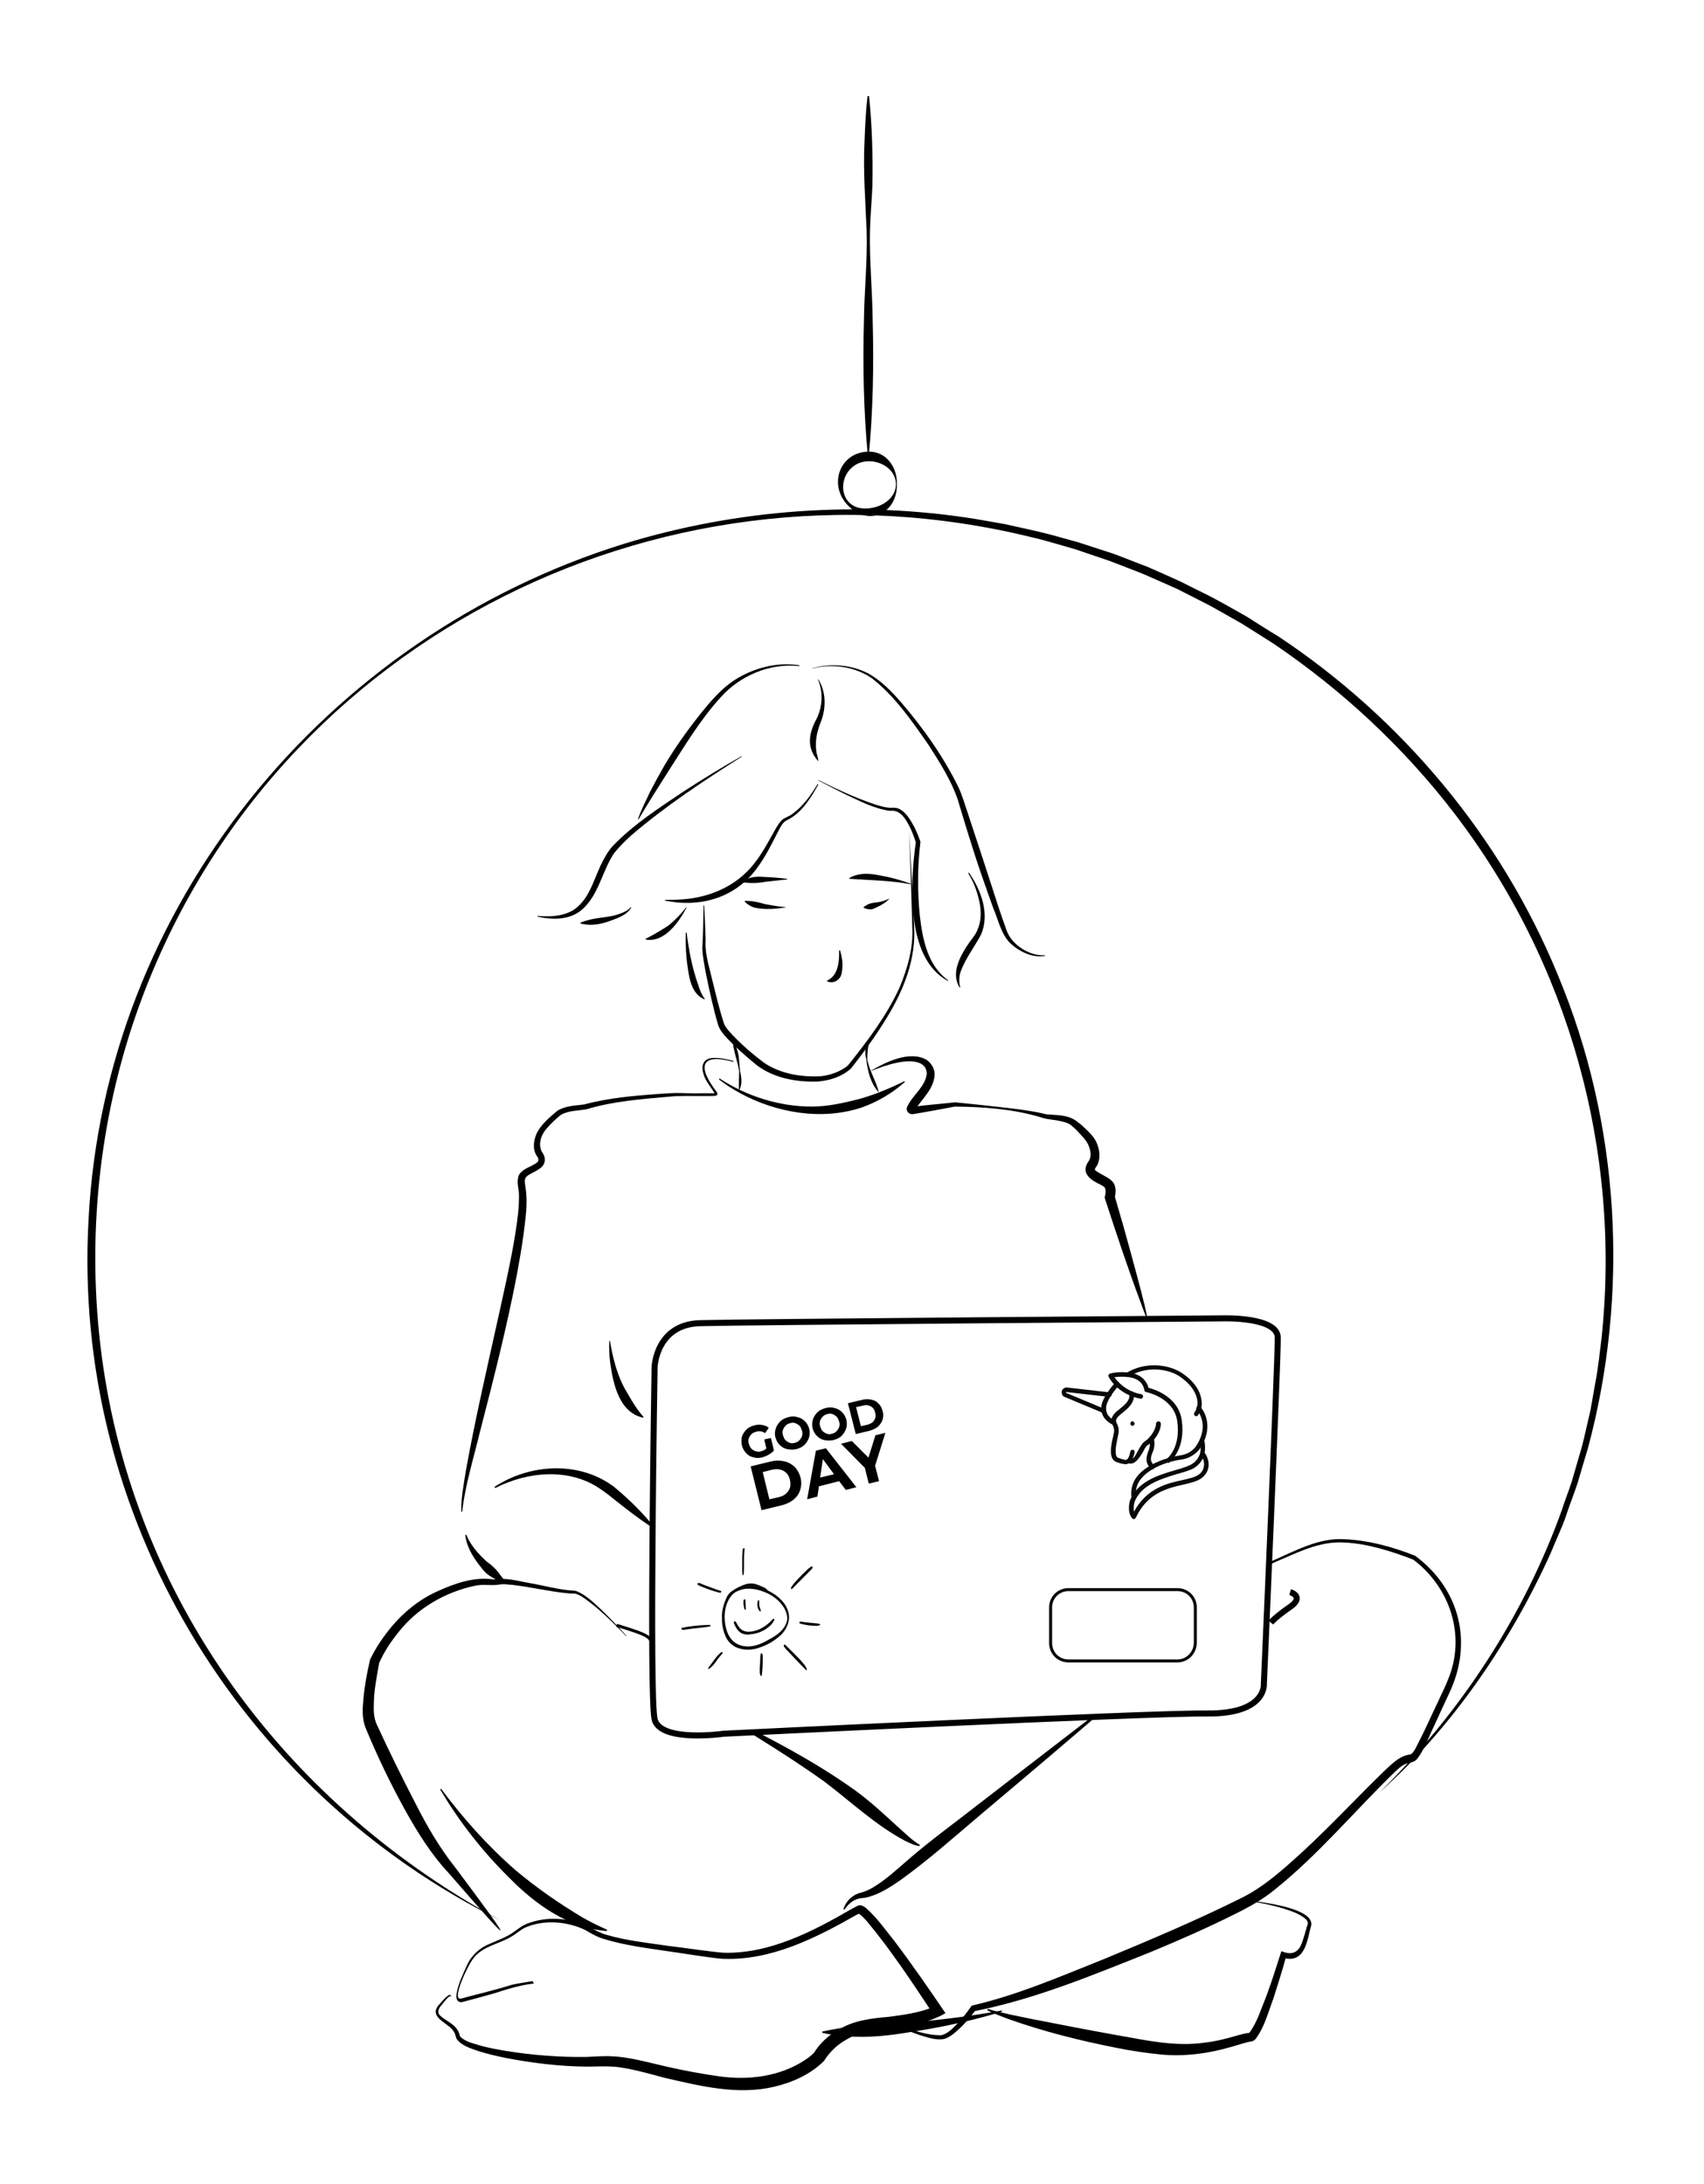 <?xml version="1.0" encoding="utf-8"?>
<!-- Generator: Adobe Illustrator 26.1.0, SVG Export Plug-In . SVG Version: 6.00 Build 0)  -->
<svg version="1.1" id="Calque_1" xmlns="http://www.w3.org/2000/svg" xmlns:xlink="http://www.w3.org/1999/xlink" x="0px" y="0px"
	 viewBox="0 0 564.1 723" style="enable-background:new 0 0 564.1 723;" xml:space="preserve">
<style type="text/css">
	.st0{fill:#FFFFFF;}
	.st1{fill:none;stroke:#000000;stroke-width:2;stroke-miterlimit:10;}
	.st2{fill:none;stroke:#000000;stroke-width:0.5;stroke-miterlimit:10;}
	.st3{fill:#FFFFFF;stroke:#000000;stroke-width:2;stroke-miterlimit:10;}
	.st4{fill:none;stroke:#000000;stroke-miterlimit:10;}
	.st5{fill:#08090A;}
	.st6{fill:none;stroke:#08090A;stroke-miterlimit:10;}
</style>
<rect class="st0" width="564.1" height="723"/>
<g>
	<path d="M165.7,635.7C78.8,592.6,23.9,501.2,29.3,404c5.2-104.1,78.5-193.3,177.3-224c37.5-11.5,77.7-14.4,116.4-8.2
		c0,0,9.7,1.7,9.7,1.7c3.4,0.8,11.1,2.4,14.4,3.3c2.4,0.6,7.1,2,9.5,2.6c3.4,1.1,8.3,2.7,11.7,3.8c1.5,0.5,9.8,3.8,11.5,4.4
		c1.7,0.7,9.7,4.3,11.2,5c1.4,0.7,5.1,2.6,6.6,3.3c4.8,2.3,10.5,5.6,15.1,8.2c1.4,0.9,8.8,5.6,10.4,6.5
		c41,27.2,73.9,66.5,92.6,112.1c20.6,49.2,23.8,105.2,10,156.6c-1,3.4-2.5,8.3-3.5,11.8c-1.2,3.6-2.9,7.9-4.1,11.6
		c-1.1,3.1-3.6,8.5-4.7,11.3c-13.3,29.5-32.8,58-56.6,79.2c26.6-26.1,47.7-58.3,60.3-93.5c0.9-2.9,2.3-6.4,3.2-9.2
		c1-3.4,2.4-8.3,3.4-11.7c0,0,0.6-2.4,0.6-2.4l2.2-9.5l1.7-9.6c0.9-4.6,1.4-9.8,2-14.5c6.5-61.9-10.9-124.1-48.7-173.5
		c-16.7-21.8-37.2-40.9-60-56.3c-1.5-1-8.9-5.6-10.3-6.5c-3-1.7-7.5-4.3-10.6-6c-3.1-1.6-7.7-3.9-10.8-5.5
		c-1.5-0.7-9.5-4.2-11.1-4.9c-1.6-0.7-9.8-3.8-11.3-4.4c-3.3-1.1-8.2-2.8-11.5-3.9c-4.3-1.2-9.7-2.9-14.1-3.9
		C216.5,147,86.4,214.4,44.5,337.4c-12.5,36.8-16,76.7-10.3,115.2C46,532.1,96.1,598,165.7,635.7L165.7,635.7z"/>
</g>
<g>
	<line class="st0" x1="287.5" y1="31.8" x2="287.5" y2="151"/>
	<path d="M287.7,31.8c1,9.9,1.3,19.8,1.1,29.8c-0.2,5-0.7,9.9-0.8,14.9c-0.2,9.9,0.8,19.9,0.9,29.8c0.4,14.9,0.1,29.8-1.3,44.7
		c0,0-0.3,0-0.3,0c-1.4-14.9-1.7-29.8-1.3-44.7c0.1-9.9,1.2-19.9,0.9-29.8c-0.4-9.9-1.2-19.8-0.7-29.8c0.2-5,0.4-9.9,1-14.9H287.7
		L287.7,31.8z"/>
</g>
<g>
	<circle class="st0" cx="287.5" cy="160.3" r="9.2"/>
	<path d="M296.9,160.3c0.2,9.7-9.5,14.2-16.3,6.9c-6.4-6.7-2.7-17.5,6.9-17.7C293.5,149.4,297.1,154.8,296.9,160.3L296.9,160.3z
		 M296.6,160.3c-0.1-6.9-9.8-10-14.6-5.5c-4.4,3.8-3.9,11.7,2.3,13.3C289.4,169.2,296.5,166.2,296.6,160.3L296.6,160.3z"/>
</g>
<g>
	<path d="M301,275.5c0.4,7,1.3,24.4,1.6,31.2c0.7,10.6-3.4,20.9-8.8,29.8c-3.6,6-7.7,11.6-12,17.1c-3,2.8-6.9,4-10.9,4.4
		c-7.7,0.3-15.9-1.3-21.7-6.5c-2.9-2.4-5.7-4.9-8.4-7.7c-1.2-1.3-2.4-2.7-3-4.3c-1.7-5.7-2.9-11.4-4.1-17.2
		c-0.5-2.8-1.1-5.6-1.2-8.5c0.3-4.6,0.3-9.4,0.4-14.1c0,0,0.2,0,0.2,0c0.2,3.8,0.4,7.5,0.5,11.3c-0.3,3.7,0.7,7.4,1.6,11
		c1.4,5.6,2.7,11.4,4.5,16.9c0.6,1.4,1.7,2.5,2.7,3.6c3.1,3.3,6.7,6.4,10.4,9.2c5.2,3.6,11.9,4.8,18.1,4.6c3.4-0.1,7.5-1.6,9.8-3.6
		c6.4-8,12.8-16.4,17.1-25.8c2.6-6.3,4.6-13.1,4.2-20c0,0-0.3-10.4-0.3-10.4l-0.7-20.8L301,275.5L301,275.5z"/>
</g>
<g>
	<path d="M270.9,258.2c6.1,3,12.4,6,18.8,8.1c1.6,0.5,3.3,1,4.9,1.1c0.8,0,1.9-0.1,2.7,0.2c2.6,1.1,4,3.7,5.3,6
		c0.8,1.6,1.5,3.3,2.1,5l0,0.2c-1,8-1,16.3-0.2,24.3c0.9,7.8,2.6,16.6,9.4,21.4c0,0-0.1,0.2-0.1,0.2c-14.1-7.5-12.5-32.5-10.6-46.1
		c0,0,0,0.3,0,0.3c-0.5-1.6-1.1-3.2-1.8-4.7c-1.4-2.8-3.2-6.3-6.8-5.8c-5.2-0.7-9.9-3.2-14.6-5.4c-3.1-1.5-6.1-3.1-9.2-4.7
		L270.9,258.2L270.9,258.2z"/>
</g>
<g>
	<path d="M270.9,259.7c-2.6,4.6-5.6,9.6-10.6,11.9c-1.4,0.8-2.1,2.5-2.9,4c-1.9,3.7-3.9,7.8-6.4,11.2c-7.1,10.3-19,13.8-30.9,11.3
		c0,0,0-0.2,0-0.2c1.4-0.1,2.8,0,4.2-0.1c9.7-0.3,19.3-4.1,25.4-12c2.5-3.1,4.7-7.2,6.7-10.8c0.7-1.2,1.4-2.5,2.5-3.6
		c1.1-0.9,2.6-1.2,3.7-2.2c3.4-2.5,5.9-6.1,8.1-9.7C270.7,259.7,270.9,259.7,270.9,259.7L270.9,259.7z"/>
</g>
<g>
	<path d="M227.3,300.4c-2.5,4.8-7.4,11.8-13.6,10.6c0,0,0-0.2,0-0.2c2.7-1.4,4.9-2.7,7.4-4.3c2.3-1.8,4.3-3.9,6.1-6.2
		C227.1,300.3,227.3,300.4,227.3,300.4L227.3,300.4z"/>
</g>
<g>
	<path d="M244.6,361.1c0-2.2,0-4.3,0.1-6.5c-0.6-3.6-2-6.9-2.2-10.6c0,0,0.1,0,0.1,0c0.7,1.3,1.2,2.7,1.6,4.1
		c0.6,2.1,0.5,4.4,0.8,6.5C245.5,356.8,245.8,359.1,244.6,361.1C244.7,361.2,244.6,361.1,244.6,361.1L244.6,361.1z"/>
</g>
<g>
	<path d="M288,344.1c-0.7,2.2-0.9,4.4-0.9,6.6c0.7,3.8,2.9,7,3.8,10.8c0,0-0.1,0-0.1,0c-2.6-3-3.6-6.9-4-10.8
		C286.2,348.5,286.2,345.8,288,344.1C288,344,288,344.1,288,344.1L288,344.1z"/>
</g>
<path class="st1" d="M194.4,365.7"/>
<path class="st1" d="M427.1,527c0,0,4.9,1.5,0,4.9c-4.9,3.4-6.4,5.2-6.4,5.2"/>
<g>
	<path d="M268.9,221.2c6.1-1.7,12.8-1.2,18.5,1.7c4.3,2.4,7.8,6,11,9.7c7.3,8.5,13.8,17.7,18.8,27.8c1.1,2.2,2.1,5.6,2.9,7.9
		c0,0,2.6,7.9,2.6,7.9c1.3,3.9,3.9,11.9,5.2,15.9c1.7,5.3,3.4,10.6,5.3,15.8c1.6,4.8,7.7,8.7,12.7,8.3c0,0,0.1,0.2,0.1,0.2
		c-4.2,0.8-8.6-1.4-11.7-4.3c-3-3.2-3.8-7.6-5.5-11.5c-1.4-3.9-4.2-11.8-5.5-15.8c-1.9-5.8-4.5-14.2-6.2-20
		c-2.2-6.5-6-12.4-9.7-18.2c-5.5-7.9-11.1-16.1-18.8-22.1c-5.7-3.9-13.1-4.9-19.8-3.2C268.9,221.4,268.9,221.2,268.9,221.2
		L268.9,221.2z"/>
</g>
<g>
	<path d="M320.8,288.9c4,5.8,6.9,13.6,4,20.4c-2.2,4.2-5.4,8.2-6.9,12.7c-0.4,1.5-0.5,3.2,0,4.8l-0.2,0.1
		c-3.1-4.8,0.3-10.7,3.1-14.8c0.8-1.1,2.2-2.8,2.7-4.1c1.4-3,1.4-6.4,0.7-9.6c-0.7-3.3-1.9-6.5-3.7-9.4L320.8,288.9L320.8,288.9z"/>
</g>
<g>
	<path d="M227.3,308.7c0.7,5.7,1.8,11.5,3.7,16.9c0.6,1.8,1.1,3.5,2.3,5l-0.1,0.2c-4-1.6-5-6.5-5.5-10.3c-0.6-3.9-0.8-7.8-0.7-11.7
		L227.3,308.7L227.3,308.7z"/>
</g>
<g>
	<path d="M264.6,220.5c-9.6-1.1-19.6,3.1-26,10.3c-6.6,7.2-11.6,15.6-16.9,23.8c-3.5,5.5-7,11-10.3,16.6l-0.2-0.1c1.1-3.1,2.6-6,4-9
		c1.5-2.9,3.1-5.8,4.7-8.6c3.3-5.6,7.1-11,11.2-16.2c4.1-5.2,8.4-10.4,14.3-13.5c5.8-3.1,12.6-4.6,19.1-3.6
		C264.7,220.3,264.6,220.5,264.6,220.5L264.6,220.5z"/>
</g>
<g>
	<path d="M245.5,250.5c-12.6,8-25.2,16.3-36.5,26c-2,1.8-4,3.8-5.7,5.9c-3.9,5.8-5,13.5-10.3,18.4c-4,3.8-10,3.8-15.1,2.6
		c0,0,0-0.2,0-0.2c1.9,0.1,3.7,0.2,5.6,0c2.2-0.2,4.4-0.8,6.4-2c5.9-4,6.8-11.5,10.4-17.5c0.6-1.2,1.6-2.6,2.5-3.6
		c6.9-7.2,15.3-12.6,23.5-18.1c6.3-4.1,12.7-8,19.2-11.7L245.5,250.5L245.5,250.5z"/>
</g>
<g>
	<path d="M209,300.4c-1.6,2.7-5,3.7-7.8,4.7c-2.9,1-6,1.4-9.1,0.6c0,0,0-0.2,0-0.2c0.7-0.4,1.5-0.6,2.2-0.8
		c3.5-1.1,7.4-0.9,10.8-2.2c1.4-0.5,2.8-1.1,3.7-2.2L209,300.4L209,300.4z"/>
</g>
<g>
	<path d="M270.9,224.9c2.6,4.1,2.6,9.4,0.9,13.9c-1.3,3.2-2,6.3-1.6,9.6c0.1,1.2,0.6,2.2,0.7,3.4c0,0-0.2,0-0.2,0
		c-0.7-0.9-1.5-1.9-1.9-3.1c-1.5-3.5-0.3-7.5,1.5-10.7c2-4,2.3-9,0.4-13.2C270.7,225,270.9,224.9,270.9,224.9L270.9,224.9z"/>
</g>
<g>
	<path d="M260.1,300.4c-3.5,0.5-7.1,0.8-10.5,0c-1.1-0.4-2.2-1-3.1-2l0.1-0.2c2.4,0,4.4,0.4,6.7,1.1c2.2,0.4,4.5,0.8,6.8,1
		L260.1,300.4L260.1,300.4z"/>
</g>
<g>
	<path d="M294.4,297.5c-1.1,1.2-2.4,2-3.9,2.7c-0.7,0.3-1.4,0.8-2.2,0.8c-0.8,0-1.6-0.1-2.4-0.5l0-0.2c0.3-0.3,0.7-0.5,1-0.7
		c1.6-1,3.5-0.7,5.3-1.3c0.7-0.2,1.4-0.5,2.1-0.8L294.4,297.5L294.4,297.5z"/>
</g>
<g>
	<path d="M301.4,292.7c-6.7-1.3-13.4-1.3-20.2-1.8c0,0-0.1-0.2-0.1-0.2c3.1-1.9,6.9-1.6,10.3-0.9c3.4,0.6,6.7,1.5,10,2.7
		C301.5,292.5,301.4,292.7,301.4,292.7L301.4,292.7z"/>
</g>
<g>
	<path d="M260.6,291.1l-7.3,0.8c-2.5,0.5-4.8,0.5-7.3,0.2c0,0-0.1-0.2-0.1-0.2c2-1.8,4.8-1.8,7.3-1.6c2.5,0.1,4.9,0.3,7.4,0.6
		C260.6,290.9,260.6,291.1,260.6,291.1L260.6,291.1z"/>
</g>
<g>
	<path d="M278.1,314.6c0.6,2.1,1,4.2,0.7,6.4c-0.1,1.1-0.3,2.4-1.4,3.3c-0.9,0.9-2.5,1.1-3.6,0.5c0,0,0-0.2,0-0.2
		c2.8-1.3,3.6-4,3.9-6.9c0.1-1,0.1-2.1,0.1-3.1L278.1,314.6L278.1,314.6z"/>
</g>
<path class="st2" d="M291.3,362.3"/>
<path class="st2" d="M291.3,362.3"/>
<g>
	<g>
		<path d="M331.7,665.9c-9.6,2.9-19.5,5.1-29.4,6.6c-7.5,1.3-15,2.2-22.6,1.5c-2.5-0.2-5-0.5-7.5-1.1v-0.4
			c9.8-2.2,19.8-2.6,29.8-3.1c9.9-0.8,19.8-2.1,29.7-3.9C331.6,665.5,331.7,665.9,331.7,665.9L331.7,665.9z"/>
	</g>
	<g>
		<path d="M176.7,656.6c-4.6,0.5-8.9,1.9-13.3,3.3c-2,0.6-8,2.2-9.9,2.7c-1.7,0.6-2.6-0.5-2.4-2.3c0.5-3.5,2.1-6.6,3.5-9.8
			c1.5-3.3,4.3-5.8,7.6-7.1c2.1-0.9,4.2-1.7,6.2-2.8c2-1.1,3.7-2.8,5.8-3.7c6.6-2.7,14.2-2.1,20.6,0.8c2,1.1,3.9,2.2,6.1,2.8
			c6.5,1.9,13.3,2.6,20.1,3.6c3.6,0.4,15.1,2.1,18.6,2.3c15.2,0.4,29.6-7.1,42.5-14.6c0,0,0.8-0.4,0.8-0.4s0.9-0.5,0.9-0.5
			c0,0,0.4-0.2,0.7-0.2c0.9-0.1,1.7,0.5,2.3,1c3.6,3.2,6.2,7,9.2,10.7c5.9,7.8,11.5,15.9,17,24c-5.5,3.2-11.9,4.2-18,5
			c-5.2,0.5-10.4,1.1-14.9,3.8c-3,1.7-5.5,4.1-7.3,7c-4.5,4.5-10.6,7.2-16.7,8.6c-12.1,2.8-24.3-0.3-36.1-3
			c-4.9-1.3-12.1-3.4-17.1-3.7c-2.9-0.2-5.8,0-8.8,0c-9-0.1-18-1.2-26.8-2.9c-2.9-0.6-5.9-1.3-8.8-2.2c-2.5-0.9-5.5-1.7-7.2-3.9
			c-0.3-0.3-0.4-1-0.5-1.3c-0.3-1.2-1.2-2.3-2.4-3.2c-2.6-2-6.2-3.9-2.7-7.4c0.9-1,1.7-2,2.9-2.8c0.1,0,0.2-0.1,0.5,0
			c0.2,0.1,0.2,0.3,0.1,0.5c0,0-0.4-0.1-0.4-0.1c0-0.1,0-0.1,0,0c-0.9,0.7-1.8,1.9-2.6,2.9c-0.9,1-1.6,2.3-0.6,3.4
			c2,2,5.6,3,6.5,6.3c0.1,0.4,0.1,0.5,0.3,0.8c1.7,1.7,4.3,2.2,6.5,2.9c2.8,0.8,5.7,1.3,8.6,1.8c8.7,1.4,17.6,2.1,26.4,2
			c2.8-0.1,6-0.4,9-0.2c5.4,0.2,12.5,2.2,17.8,3.4c5.7,1.3,11.6,2.4,17.3,3.2c9.8,1.4,20.2,0.1,28.5-5.4c1.1-0.7,2.2-1.6,3.1-2.5
			c0,0-0.3,0.4-0.3,0.4c2.1-3.5,5.1-6.2,8.6-8.1c5-3,10.9-3.6,16.4-4.1c4.8-0.6,9.6-1.3,14.1-3c0.4-0.1,0.8-0.3,1-0.5
			c0,0-0.6,2.4-0.6,2.4c-6.9-10.4-13.8-20.9-21.8-30.5c-0.9-1-1.8-2-2.8-2.6c0,0,0.1,0,0.2,0c0.1,0,0.4-0.1,0.3-0.1
			c-0.3,0.2-1.1,0.5-1.4,0.7c-13.4,7.6-28.2,15.1-44.1,14.4c-3.6-0.2-15-2.1-18.8-2.6c-6.8-1-13.7-1.9-20.3-3.9
			c-2.2-0.6-4.3-1.8-6.3-3c-5.8-2.8-13.2-3.5-19.3-1.1c-2.1,0.8-3.7,2.5-5.8,3.6c-4,2.2-8.7,2.9-11.7,6.5c-1.4,1.7-2.3,3.8-3.3,5.8
			c-0.9,2.1-1.8,4.2-2.1,6.3c-0.1,0.5,0,1.1,0.2,1.4c0.2,0.3,0.6,0.2,1.2,0.1l3.3-0.9c4-1,9.4-2.4,13.2-3.6c2.2-0.5,4.5-0.8,6.8-1.2
			C176.6,656.2,176.7,656.6,176.7,656.6L176.7,656.6z"/>
	</g>
	<g>
		<path d="M407.2,523.9c4.7-2.6,9.5-5.1,14.4-7.4c7.3-3.2,14.9-7.4,23.1-7c8.2,0.3,16.2,2.5,23.8,5.5c14.9,11.1,19.2,28.9,11.2,45.6
			c-1,2.1-3.8,8.2-4.8,10.4c-1.9,3.8-3.2,8-5.9,11.4c-1.1,1.2-2.8,1-3.9,1.6c-1.2,0.5-2.4,1.7-3.4,2.6
			c-13.3,12.9-25.2,27.3-39.7,38.9c-4,3.3-8.7,5.9-13.4,8.2c-9.2,4.6-18.6,8.7-28,12.6c-19.1,7.6-38,15.5-58.3,19.5
			c0,0,0.7-0.4,0.7-0.4c-2.3,3-4.7,5.8-7.7,8.1c-0.8,0.6-1.7,1.1-2.6,1.4c-2.9,0.6-5.7-0.5-8.4-1.3c-2.3-0.8-4.6-1.7-6.8-2.7
			c0,0,0.2-0.4,0.2-0.4c4.4,1.5,9.2,3.3,13.9,3.2c2.1-0.4,3.9-2.4,5.4-3.9c1.7-1.8,3.3-3.9,4.7-5.9c14.9-3.4,29.2-9.6,43.5-15.3
			c15.2-6.3,30.6-12.8,45.3-20.1c7.9-3.8,14.4-9.8,20.9-15.7c9.3-8.6,18-18,27.2-26.9c2-1.8,4.1-4,6.7-4.8c0.7-0.2,1.6-0.4,1.8-0.4
			c1.2-0.9,1.7-2.5,2.5-3.9c2.1-4,4.6-9.7,6.6-13.8c0.8-1.9,2.4-4.9,3.1-6.9c6.1-14.3,0.9-30.5-11.4-39.8c-6.6-2.6-15.2-5.4-23-5.7
			c-8.1-0.5-15.5,3.4-22.8,6.5c-4.9,2.2-9.7,4.6-14.5,7.1C407.4,524.3,407.2,523.9,407.2,523.9L407.2,523.9z"/>
	</g>
	<g>
		<path d="M368.1,563.7c-12.2,10.6-30.3,25.9-42.9,36.5c-9,7.6-17.7,15.4-27.3,22.3c-3.5,2.4-7.2,4.8-11.5,5.7c0,0-0.9,0.1-0.9,0.1
			c-2.4,0.1-4.5,1.6-5.9,3.8c0,0-0.4-0.1-0.4-0.1c0.7-2.3,2.5-4.4,5.1-5.3c2.2-0.5,4.2-1.5,6.1-2.8c3.3-2.1,7.7-6.1,10.7-8.7
			c7.1-6.1,14.7-11.6,22.1-17.4c13.1-10.1,31.7-24.5,44.7-34.4C367.8,563.4,368.1,563.7,368.1,563.7L368.1,563.7z"/>
	</g>
	<g>
		<path d="M240.8,568.4c14.4,7.1,28.7,14.6,41.8,23.9c5.2,3.7,9.9,8.1,14.6,12.4c2.4,2.1,4.6,4.4,7.3,6c0,0-0.1,0.4-0.1,0.4
			c-1.7-0.2-3.2-1-4.7-1.7c-10-5.3-18.1-13.1-27-19.8c-10.4-7.4-21.3-14.1-32.1-20.8C240.6,568.8,240.8,568.4,240.8,568.4
			L240.8,568.4z"/>
	</g>
	<g>
		<path d="M146,592.1c7.3,9.8,15.5,19,24.7,27c6.9,5.8,14.4,11,22.1,15.6c2.6,1.5,5.3,2.8,8.2,4.1c0,0-0.1,0.4-0.1,0.4
			c-12.7-0.9-23.8-8.9-32.4-17.7c-8.8-8.7-16.5-18.5-22.8-29.2C145.7,592.4,146,592.1,146,592.1L146,592.1z"/>
	</g>
	<g>
		<path d="M207.3,541.6c-4.3-4.4-8.7-8.9-13.8-12.5c-1-0.7-2.1-1.4-3.3-1.6c-0.7,0-1.6,0-2.3-0.1c-6.3-0.6-12.3-2.1-18.5-2.8
			c-1.3-0.1-2.7-0.3-3.9-0.1c-2.8,0.5-5.5-0.2-8.2,0.4c-9.9,2.1-19.1,7.4-25.4,15.4c-2.5,3.1-4.8,6.6-6.4,10.2
			c-0.4,2.6-1.6,8.4-1.7,12.1c-0.1,3-0.3,5.9,1.1,8.6c4,8.7,8.2,17.2,12.6,25.7c3.8,7.5,8.1,14.9,13.3,21.4
			c20.1,26.9,20.3,27.7-2.2,1.8c-5.9-6.3-10.5-13.7-14.7-21.3c-4.8-8.7-9.1-17.7-12.9-26.9c-1.2-3-1-6.5-0.7-9.5
			c0.4-4.4,1.2-8.7,2.2-13c1.9-4,4.3-7.5,7.1-10.9c4.1-4.9,9.3-9.1,15.1-11.7c5.7-2.6,12.1-4.9,18.5-4c0.6,0,1.1,0,1.7-0.1
			c3.7-0.3,7.2,0.8,10.8,1.4c4.6,0.8,9.1,2.1,13.7,2.4c0.5,0,1.3,0.1,1.7,0.3c3,1.3,5.3,3.6,7.6,5.7c3,2.9,5.9,5.9,8.7,9
			L207.3,541.6L207.3,541.6z"/>
	</g>
	<g>
		<path d="M416.1,629.4c4,0.7,18.5,2.5,18,7.8c-1.3,4.5-1.8,12.2-8.3,11.1c0,0-1.2-0.2-1.2-0.2l1.2-0.6c-1.3,4.8-2.8,9.5-4.3,14.2
			c-1.7,4.5-2.9,9.3-5.8,13.2c-0.5,0.5-0.8,0.8-1.7,0.9c-1.8,0.3-5,1.4-6.9,1.9c-7.3,2.1-15,3.1-22.6,2.4c-5-0.5-9.9-1.2-14.8-2.2
			c-12.2-2.4-24.2-5.4-36-9.6c-2.3-0.9-4.7-1.7-6.9-2.9l0.2-0.4c4.7,1.4,9.6,2.3,14.4,3.3c9.6,1.9,19.5,3.8,29,5.5
			c9.6,1.7,19.1,3.8,28.8,2.3c3.5-0.4,7.3-1.4,10.7-2.4c1.2-0.3,2.4-0.7,3.9-0.8c-0.2,0-0.3,0.1-0.3,0.1c0,0,0.1-0.1,0.1-0.1
			c2.6-3.5,3.9-8,5.6-12.1c1.7-4.6,3.2-9.3,4.7-14l0.3-0.9c0,0,0.9,0.3,0.9,0.3c2.9,1,4.9-0.2,5.9-3.1c0.6-1.6,1.1-3.5,1.6-5.2
			c0.4-1,0.6-1.6-0.2-2.5c-2-1.9-5-2.8-7.7-3.7c-2.8-0.8-5.7-1.5-8.6-2C416.1,629.8,416.1,629.4,416.1,629.4L416.1,629.4z"/>
	</g>
</g>
<path class="st3" d="M405.1,436.4c0,0,17.9-0.5,17.9,6.4c0,9.4-4.6,114.5-4.6,114.5s1.1,10.1-18.8,9.9s-160,6.7-160,6.7
	s-21.1,3-22.9-4.8s0-116.6,0-116.6s0.5-14,14.9-14.5C246,437.6,405.1,436.4,405.1,436.4z"/>
<g>
	<path d="M238.2,357c9,5.9,19.8,9.3,30.5,9.3c5.4,0,10.6-1.2,15.7-2.5c5.1-1.4,10.1-3.5,15-5.9l0.2,0.2c-4.1,3.7-9,6.6-14.3,8.5
		c-13.3,4.4-28.3,1.8-40.4-4.8c-2.4-1.3-4.7-2.8-6.9-4.5L238.2,357L238.2,357z"/>
</g>
<g>
	<path d="M242.8,351.5c-11.3-3.1-11.8,1.9-5.5,10c0.8,1.6-1.2,1.2-2.1,1.3c0,0-3.4,0-3.4,0c-2.4,0-7.7-0.1-10,0.2
		c-9.3,0.8-18.7,1.5-27.7,4.2c-2.8,0.5-6.1,0.4-8.5,1.9c-1.6,1.3-3,2.6-4.4,4.2c-2,2.1-3.2,5.4-1.8,8c1.6,2.1,1.2,4.4-1,5.7
		c-1.2,0.9-3.2,1.6-4.1,2.5c-0.3,0.3-0.4,0.5-0.5,0.9c-0.2,0.9,0.1,1.9,0.2,2.9c0.8,5.2-0.1,10.4-0.7,15.4
		c-0.6,4.5-1.4,8.9-2.2,13.3c-3.3,17.3-7.9,35.3-12.3,52.3c-2.1,8.7-4.8,17.3-5.8,26.1c0,0-0.3,0-0.3,0c-0.1-4.5,0.8-9,1.5-13.4
		c3.1-17.3,7.3-35.3,11.1-52.5c1.9-8.7,3.9-17.4,5.3-26.2c0.7-4.4,1.3-8.8,1.2-13.1c-0.1-1.8-0.7-3.5-0.3-5.3
		c0.3-2.1,2.8-3.2,4.3-3.9c1.5-0.9,3.5-1.4,1.8-3.5c-1.4-2.4-0.9-5.1,0.1-7.4c1.6-3.1,4.2-5.2,6.8-7.4c2.7-1.7,5.9-1.7,8.9-2.1
		c8.1-2.2,16.6-2.9,24.9-3.5c1.5-0.1,4.4-0.3,5.9-0.3c0.5,0,6.9,0.2,7.5,0.1c0.9,0,4.1,0,5,0c0,0,0,0,0,0c0,0,0,0,0,0
		c-0.1,0-0.1,0.1-0.1,0.1c-1.2-2.2-3.2-4.2-3.8-6.8c-0.8-2.8,0.3-4.9,3.3-5c2.3-0.1,4.5,0.4,6.7,1L242.8,351.5L242.8,351.5z"/>
</g>
<g>
	<path d="M287.9,354.7c5-3,13.1-7.1,18.8-3.9c1.6,1.1,2.8,3,2.7,5c-0.3,4.8-4.1,7.8-6.4,11.5c0.1-0.3-0.2-0.9-0.6-0.9
		c0,0-0.3,0-0.3,0c2.3-0.3,4.7-0.6,7-0.8c0,0,7.1-0.7,7.1-0.7c6,0.6,11.9,1.2,17.8,1.9c4,0.5,8.2,1,12.1,2c0.4,0.1,0.6,0.1,0.9,0.1
		c3.1,0.3,6.2,0.1,9.1,2c0,0,1.8,1.4,1.8,1.4c2,1.9,4.3,3.7,5.3,6.4c0.8,2,1.1,4.3,0.3,6.4c-0.2,0.7-0.8,1.3-1,1.8
		c-0.1,0.3-0.1,0.3,0.2,0.6c4.1,2.9,7.7,2.7,6.3,9.2c0,0,0-0.8,0-0.8l2.9,10c0.7,2.5,12.4,44.2,5.8,25.5
		c-4.2-11.2-8.2-23.2-11.9-34.6c0,0-0.1-0.4-0.1-0.4s0.1-0.4,0.1-0.4c0.2-0.9,0.4-2.2-0.1-2.9c-0.2-0.3-0.7-0.6-1.3-0.9
		c-3.2-1.5-6.8-3.8-4.1-7.7c1.1-1.4,0.8-3.4,0.2-5c-0.8-2.2-2.8-3.9-4.3-5.6c0,0-1.6-1.4-1.6-1.4c-0.8-0.7-2.2-1.1-3.6-1.4
		c-2.1-0.5-4.5-0.5-6.6-1.3c-9.1-2.7-18.8-3.4-28.3-3.5c-3.1,0.6-10.1,1.9-13.8,2.5c-0.5,0.1-1.1-0.1-1.5-0.4
		c-0.6-0.5-0.8-1.4-0.5-2c1.7-3.8,6-6.6,6.5-10.9c0-4.9-6.4-4.5-9.9-3.7c-3,0.6-6,1.7-9,2.9C288.1,355,287.9,354.7,287.9,354.7
		L287.9,354.7z"/>
</g>
<g>
	<path d="M201.9,443.8c1,5.8,2.4,11.6,5.4,16.7c1.7,2.9,3.3,5.8,5.7,8.5c0,0-0.1,0.3-0.1,0.3c-8-1.8-9.9-11.2-10.9-18.2
		c-0.3-2.4-0.4-4.8-0.3-7.2L201.9,443.8L201.9,443.8z"/>
</g>
<path class="st4" d="M204.1,538c10.7,3.3,11.7,3.8,11.7,7.1"/>
<g>
	<path d="M154.4,508.1c1.4,3.5,4,6.3,6.7,8.8c1.7,1.2,3.2,2.6,4.4,4.3c0.5,0.7,1.1,1.3,1.5,2.2l-0.2,0.2c-1.9-0.3-3.5-1.1-4.9-2.1
		c-1.5-1-2.5-2.5-3.6-3.9c-2.1-2.8-3.9-6-4.3-9.5C154.1,508.1,154.4,508.1,154.4,508.1L154.4,508.1z"/>
</g>
<g>
	<path d="M163.7,492.2c11.7-7.7,28.1-8.7,39.6,0c4.6,3.8,8.9,8,12.7,12.6c0,0,0.3,0.4,0.3,0.4l0.1,0.1c0,0,0,0,0,0.1
		c0.1,0.2-0.1,0.3-0.3,0.3c-0.1-0.1-0.2-0.1-0.3-0.2c0,0,0.2-0.2,0.2-0.2c0.1,0,0.1,0.1,0.2,0.1c0,0,0,0,0,0c0,0-0.2,0-0.2,0.1
		c0,0,0,0.1,0,0.2c0,0,0,0,0,0c-0.3-0.2-0.9-0.6-1.2-0.8c-3.6-2.4-7.1-5.1-10.5-7.8c-1.6-1.3-4-3.2-5.7-4.3c-10.2-7-24-5.7-34.7-0.2
		C163.9,492.4,163.7,492.2,163.7,492.2L163.7,492.2z"/>
</g>
<g>
	<path class="st5" d="M375.4,496.4c-0.4,0-0.7-0.3-0.8-0.6c-0.4-2.4,0.2-4.9,1.7-6.9c3.5-4.6,10.8-6.6,14.2-7.1
		c2.5-0.3,4.7-1.6,5.9-3.8c3.7-6.3,0.5-10.5-0.2-11.3h0c-0.3-0.3-0.2-0.8,0.1-1.1c0.3-0.3,0.8-0.2,1.1,0.1c0.8,0.9,4.5,5.8,0.4,13
		c-1.5,2.5-4.1,4.2-7.1,4.5c-3.7,0.5-10.2,2.6-13.1,6.5c-1.3,1.6-1.8,3.7-1.5,5.7C376.2,496,375.9,496.4,375.4,496.4L375.4,496.4z"
		/>
	<path class="st5" d="M375.4,502.9c-0.2,0-0.4-0.1-0.6-0.3c-1.9-2.3-0.7-5.9-0.7-6c2.6-6.3,9.4-8.3,14.8-9.9
		c1.5-0.4,2.8-0.8,4.1-1.3c2.7-1,3.8-2.7,4.3-4.4h0c0,0,0-0.1,0-0.1c0.3-1.2,0.2-2.5-0.1-3.8c-0.1-0.2,0-0.4,0.1-0.6
		c0.1-0.2,0.3-0.3,0.4-0.4c0.4-0.1,0.8,0.1,0.9,0.5c0.4,1.4,0.4,2.8,0.2,4.3c1.3,1.8,2.5,5.5-0.9,8.3c-1.4,1.1-3.5,1.6-6,2.2
		c-5.3,1.2-12,2.7-15.9,11c-0.1,0.2-0.3,0.4-0.6,0.4L375.4,502.9z M375.6,497.1c-0.3,1.1-0.4,2.2-0.2,3.3
		c4.3-7.9,11.1-9.4,16.2-10.5c2.3-0.5,4.3-1,5.4-1.9c0.8-0.6,1.3-1.4,1.5-2.4c0.2-0.9,0.1-1.9-0.3-2.8c-1,1.9-2.6,3.3-4.6,3.9
		c-1.3,0.5-2.7,0.9-4.2,1.3C384,489.7,377.9,491.5,375.6,497.1L375.6,497.1z"/>
	<path class="st5" d="M396,468.8c-0.2,0-0.4-0.1-0.5-0.2c-0.3-0.3-0.3-0.7-0.1-1c0.8-1.1,1.1-2.4,1-3.7c-0.2-2-1.3-5-5.5-8
		c-4-2.9-11.5-3.9-17.4-0.1c-0.3,0.1-0.7,0-0.9-0.3c-0.2-0.3-0.1-0.7,0.1-0.9c6.4-4.1,14.6-3,19,0.2c4.7,3.3,5.9,6.8,6.1,9.1h0
		c0.2,1.7-0.3,3.5-1.4,4.8C396.4,468.7,396.2,468.8,396,468.8L396,468.8z"/>
	<path class="st5" d="M368.7,471.7c-0.1,0-0.2,0-0.3-0.1c-1.5-0.6-4.3-2.7-3.8-6.2c0.4-2.7,3.3-6.3,4.6-7.8c0.1-0.2,0.3-0.3,0.5-0.3
		c0.2,0,0.4,0,0.6,0.2c0.2,0.1,0.2,0.3,0.3,0.5c0,0.2-0.1,0.4-0.2,0.6c-2.4,2.7-4,5.4-4.2,7c-0.1,0.8,0,1.6,0.3,2.3
		c0.3,0.7,0.9,1.3,1.5,1.7c0.3-1.3,1.6-2.4,2.8-3.3c1.7-1.4,3.3-2.7,3.1-4.9l0,0c0-0.4,0.3-0.8,0.7-0.8c0.4,0,0.8,0.3,0.8,0.7
		c0.3,3-1.9,4.8-3.6,6.2c-1.6,1.3-2.6,2.1-2.3,3.3c0.1,0.3,0,0.6-0.2,0.8C369.1,471.7,368.9,471.7,368.7,471.7L368.7,471.7z"/>
	<path class="st5" d="M372.6,484.7c-0.8-0.1-1.5-0.2-2.3-0.5l-0.6-0.2c-2.9-0.9-1.9-5.7-1.2-8.5c0.1-0.6,0.2-1.1,0.3-1.4l0,0
		c0.1-0.9-0.1-1.8-0.6-2.6c-0.1-0.2-0.2-0.4-0.1-0.6c0-0.2,0.1-0.4,0.3-0.5c0.3-0.2,0.8-0.2,1,0.2c0.7,1.1,1.1,2.4,0.9,3.7
		c-0.1,0.4-0.2,0.9-0.3,1.5c-0.4,2-1.4,6.2,0.2,6.8l0.6,0.2c1,0.3,1.8,0.6,2.2,0.4c0.4-0.2,0.9-1.1,1.2-2.7v0c0-0.2,0.2-0.4,0.3-0.5
		c0.2-0.1,0.4-0.1,0.6-0.1c0.4,0.1,0.6,0.5,0.5,0.9c-0.5,2.1-1.1,3.2-2,3.6h0C373.3,484.6,372.9,484.7,372.6,484.7L372.6,484.7z"/>
	<path class="st5" d="M374.2,484.5c-0.3,0-0.6-0.1-0.9-0.1c-0.4-0.1-0.6-0.5-0.5-0.9c0.1-0.4,0.5-0.6,0.9-0.5c1.3,0.4,2-0.8,3.1-2.9
		c0.7-1.2,1.3-2.4,2.2-3c1.8-1.1,3.7-4,3.7-5.8l0,0c0-0.4,0.3-0.8,0.8-0.8c0.4,0,0.8,0.3,0.8,0.8c0,2.6-2.3,5.9-4.4,7.1
		c-0.6,0.3-1.1,1.4-1.6,2.4C377.2,482.4,376.1,484.5,374.2,484.5L374.2,484.5z"/>
	<path class="st5" d="M386.7,484.2c-0.3,0-0.6-0.2-0.7-0.5c-0.1-0.3,0-0.6,0.3-0.8c0.2-0.2,4.7-3.8,3.4-12.6
		c-1.2-7.7-10.2-9.5-10.3-9.5c-0.3-0.1-0.6-0.3-0.6-0.7c0-0.2-0.4-3.9-5.7-4.3c-1.4-0.1-2.8-0.1-4.2,0.1c2.1,2.9,5.3,5,8.9,5.6
		c0.4,0.1,0.7,0.5,0.6,0.9c-0.1,0.4-0.5,0.7-0.9,0.6c-7.6-1.5-10.4-7-10.5-7.3c-0.1-0.2-0.1-0.4,0-0.6c0.1-0.2,0.2-0.3,0.4-0.4
		c0.1,0,1.9-0.7,5.8-0.4c5.3,0.4,6.7,3.8,7,5.1c2.1,0.5,9.8,3,11,10.6c1.4,9.7-3.8,13.8-4,14h0C387.1,484.2,386.9,484.3,386.7,484.2
		L386.7,484.2z"/>
	<path class="st5" d="M365.4,467.8c-0.1,0-0.2,0-0.3-0.1l-12.7-5.3c-0.5-0.2-0.8-0.6-0.9-1.2c-0.1-0.5,0-1.1,0.4-1.4
		c0.4-0.4,0.9-0.6,1.4-0.5l14,1.6c0.4,0,0.7,0.4,0.7,0.8c0,0.4-0.4,0.7-0.8,0.7l-14.1-1.6c-0.1,0-0.2,0-0.2,0.1c0,0.1,0,0.2,0.1,0.2
		l12.7,5.3c0.3,0.1,0.5,0.5,0.4,0.8C366.1,467.6,365.8,467.9,365.4,467.8L365.4,467.8z"/>
	<path class="st5" d="M374.9,472c-0.1,0-0.2,0-0.3-0.1c-0.1,0-0.2-0.1-0.2-0.2l-0.1-0.1l-0.1-0.1l0-0.1c0,0,0-0.1,0-0.2
		c0-0.2,0.1-0.4,0.2-0.5c0.1-0.1,0.2-0.1,0.2-0.2c0.1,0,0.3,0,0.4,0c0,0,0.1,0,0.1,0c0,0,0.1,0,0.1,0.1c0,0,0.1,0.1,0.1,0.1
		c0.1,0.1,0.1,0.2,0.2,0.2c0,0.1,0.1,0.2,0.1,0.3c0,0,0,0.1,0,0.2l0,0.1l-0.1,0.1l-0.1,0.1l-0.1,0.1l0,0c0,0-0.1,0.1-0.1,0.1
		c0,0-0.1,0-0.1,0L374.9,472z"/>
	<path class="st5" d="M381.5,486.4c-0.2,0-0.4-0.1-0.5-0.2c-2.1-2.1-1.5-4-0.9-5.7c0.6-1.3,0.7-2.7,0.4-4.1c-0.1-0.2,0-0.4,0.1-0.6
		c0.1-0.2,0.3-0.3,0.4-0.4c0.4-0.1,0.8,0.1,0.9,0.5c0.5,1.7,0.3,3.5-0.4,5c-0.6,1.6-0.9,2.7,0.5,4.1c0.3,0.3,0.3,0.8,0,1.1
		C381.9,486.3,381.7,486.4,381.5,486.4L381.5,486.4z"/>
</g>
<path class="st6" d="M389.8,549.8h-36.1c-3.3,0-5.9-2.6-5.9-5.9v-11.8c0-3.3,2.6-5.9,5.9-5.9h36.1c3.3,0,5.9,2.6,5.9,5.9v11.8
	C395.6,547.2,393,549.8,389.8,549.8z"/>
<g>
	<path d="M253,476.5l2.2-0.5l1,4.1c-0.4,0.6-1,1-1.7,1.4c-0.7,0.4-1.4,0.7-2.1,0.9c-1.1,0.3-2.1,0.3-3,0c-1-0.2-1.8-0.7-2.4-1.4
		c-0.7-0.7-1.1-1.5-1.4-2.5c-0.2-1-0.2-2,0-2.9c0.3-0.9,0.8-1.7,1.5-2.4s1.6-1.1,2.7-1.4c0.9-0.2,1.7-0.3,2.5-0.1
		c0.8,0.1,1.5,0.4,2.2,0.9l-1.2,1.8c-0.9-0.6-1.9-0.8-2.9-0.5c-0.6,0.2-1.2,0.4-1.6,0.8c-0.4,0.4-0.7,0.9-0.9,1.4
		c-0.2,0.6-0.2,1.2,0,1.8c0.2,0.6,0.4,1.2,0.8,1.6c0.4,0.4,0.9,0.7,1.5,0.9c0.6,0.2,1.2,0.2,1.8,0c0.7-0.2,1.3-0.5,1.7-0.9
		L253,476.5z"/>
	<path d="M260.6,479.7c-1-0.2-1.8-0.7-2.5-1.4c-0.7-0.7-1.1-1.5-1.4-2.5s-0.2-2,0.1-2.9c0.3-0.9,0.8-1.7,1.5-2.4
		c0.7-0.7,1.6-1.1,2.7-1.4c1.1-0.3,2.1-0.3,3,0c1,0.2,1.8,0.7,2.5,1.4c0.7,0.7,1.1,1.5,1.4,2.5c0.2,1,0.2,2-0.1,2.9
		s-0.8,1.7-1.5,2.4c-0.7,0.7-1.6,1.1-2.7,1.4C262.6,479.9,261.6,479.9,260.6,479.7z M264.6,476.8c0.4-0.4,0.7-0.9,0.9-1.4
		c0.2-0.6,0.2-1.2,0-1.8c-0.2-0.6-0.4-1.2-0.8-1.6c-0.4-0.4-0.9-0.7-1.4-0.9c-0.6-0.2-1.1-0.2-1.7,0c-0.6,0.1-1.1,0.4-1.5,0.8
		c-0.4,0.4-0.7,0.9-0.9,1.4c-0.2,0.6-0.2,1.2,0,1.8c0.2,0.6,0.4,1.2,0.8,1.6c0.4,0.4,0.9,0.7,1.4,0.9c0.6,0.2,1.1,0.2,1.7,0
		C263.7,477.5,264.2,477.2,264.6,476.8z"/>
	<path d="M272.9,476.7c-1-0.2-1.8-0.7-2.5-1.4c-0.7-0.7-1.1-1.5-1.4-2.5c-0.2-1-0.2-2,0.1-2.9c0.3-0.9,0.8-1.7,1.5-2.4
		c0.7-0.7,1.6-1.1,2.7-1.4c1.1-0.3,2.1-0.3,3,0c1,0.2,1.8,0.7,2.5,1.4c0.7,0.7,1.1,1.5,1.4,2.5c0.2,1,0.2,2-0.1,2.9
		s-0.8,1.7-1.5,2.4c-0.7,0.7-1.6,1.1-2.7,1.4C274.8,476.9,273.8,476.9,272.9,476.7z M276.9,473.8c0.4-0.4,0.7-0.9,0.9-1.4
		c0.2-0.6,0.2-1.2,0-1.8c-0.2-0.6-0.4-1.2-0.8-1.6c-0.4-0.4-0.9-0.7-1.4-0.9c-0.6-0.2-1.1-0.2-1.7,0c-0.6,0.1-1.1,0.4-1.5,0.8
		c-0.4,0.4-0.7,0.9-0.9,1.4c-0.2,0.6-0.2,1.2,0,1.8s0.4,1.2,0.8,1.6c0.4,0.4,0.9,0.7,1.4,0.9c0.6,0.2,1.1,0.2,1.7,0
		C276,474.5,276.5,474.2,276.9,473.8z"/>
	<path d="M280.7,464.5l4.6-1.1c1.1-0.3,2.1-0.3,3.1-0.1c1,0.2,1.8,0.6,2.4,1.3c0.7,0.6,1.1,1.5,1.4,2.5c0.3,1,0.2,2,0,2.8
		c-0.3,0.9-0.8,1.6-1.5,2.3c-0.7,0.6-1.7,1.1-2.8,1.4l-4.6,1.1L280.7,464.5z M287.2,471.6c1-0.3,1.8-0.7,2.2-1.5
		c0.5-0.7,0.6-1.6,0.3-2.5c-0.2-1-0.7-1.7-1.5-2.1c-0.7-0.4-1.6-0.5-2.6-0.2l-2.2,0.5l1.6,6.3L287.2,471.6z"/>
	<path d="M248.5,485.4l6.6-1.6c1.6-0.4,3-0.4,4.4-0.1c1.4,0.3,2.5,0.9,3.5,1.8c0.9,0.9,1.6,2.1,2,3.6c0.4,1.5,0.3,2.8-0.1,4.1
		c-0.4,1.3-1.1,2.3-2.2,3.2c-1.1,0.9-2.4,1.5-4,1.9l-6.6,1.6L248.5,485.4z M257.8,495.6c1.5-0.4,2.5-1,3.2-2.1
		c0.7-1,0.8-2.2,0.5-3.6c-0.3-1.4-1-2.4-2.1-3c-1.1-0.6-2.3-0.7-3.8-0.4l-3.1,0.8l2.2,9L257.8,495.6z"/>
	<path d="M277.8,490.3l-6.7,1.7l-0.5,3.4l-3.4,0.9l2.9-16.1l3.3-0.8l10.1,12.9l-3.5,0.9L277.8,490.3z M276.1,488l-3.7-5l-0.9,6.1
		L276.1,488z"/>
	<path d="M289.7,485.2l1.3,5.1l-3.4,0.8l-1.3-5.2l-7.9-8l3.6-0.9l5.5,5.5l2.3-7.4l3.3-0.8L289.7,485.2z"/>
</g>
<g>
	<path class="st5" d="M239,535.5c-0.1-1.6,0.2-3.1,0.7-4.6c0.2-0.6,0.4-1.2,0.7-1.8c0.4-1,1-1.8,1.9-2.4c1.4-1,3-1.8,4.6-2.3
		c1.4-0.4,2.7-0.3,3.9,0.2c0.6,0.2,1.1,0.4,1.7,0.7c0.6,0.2,1.1,0.5,1.5,1c0.2,0.2,0.5,0.4,0.8,0.5c1.4,0.7,2.6,1.6,3.7,2.7
		c0.8,0.8,1.5,1.7,2,2.8c1.1,2.4,0.9,4.6-0.4,6.9c-0.8,1.4-2,2.5-3.4,3.5c-1.5,1.1-3.2,2-5,2.6c-1.3,0.5-2.7,0.8-4.1,0.8
		c-1.4,0-2.7-0.3-3.9-0.8c-1.6-0.8-2.8-2-3.5-3.6c-0.7-1.6-1.1-3.2-1.2-5C239,536.3,239,535.9,239,535.5L239,535.5z M248,525.9h-0.5
		c-1.3,0-2.6,0.4-3.8,1c-1.1,0.6-1.9,1.6-2.5,2.7c-1.2,2.3-1.5,4.9-1.2,7.4c0.3,2.6,1.2,5.3,3.4,6.8c1.6,1.1,3.7,1.4,5.6,1.1
		c1.9-0.3,3.7-1.1,5.4-2.1c1.9-1,3.8-2.2,5-3.9c0.7-0.9,1.2-2.1,1.2-3.2c0-1.2-0.4-2.3-1-3.4c-1.5-2.5-4-4.4-6.8-5.4
		C251.3,526.3,249.6,525.9,248,525.9L248,525.9z"/>
	<path class="st5" d="M259.7,544.4c0.2,0,0.5,0.2,0.6,0.4c1,1,2,2,3,3c0.9,0.9,1.8,1.8,2.6,2.8c0.5,0.6,1,1.2,1.2,2
		c0,0.1,0,0.2-0.1,0.3c-0.1,0-0.2,0-0.2-0.1c-2.3-2.3-4.5-4.7-6.8-7.1c-0.2-0.3-0.7-0.8-0.5-1.1
		C259.5,544.4,259.6,544.4,259.7,544.4L259.7,544.4z"/>
	<path class="st5" d="M269,518.8v0.2c0,0.1-0.1,0.2-0.2,0.3c-2.1,2.2-4.3,4.3-6.4,6.5c-0.1,0.1-0.3,0.3-0.5,0.2
		c-0.8-0.5,4-5.1,4.5-5.6c0.7-0.7,1.3-1.3,2.1-1.8c0.1-0.1,0.3-0.1,0.4-0.1C268.9,518.7,268.9,518.7,269,518.8L269,518.8z"/>
	<path class="st5" d="M233.9,537.9h1c0.1,0,0.2,0,0.3,0.1c0,0.1,0,0.2,0,0.3c-0.1,0.1-0.2,0.1-0.3,0.1c-0.9,0.2-1.8,0.3-2.8,0.4
		c-1.9,0.2-3.8,0.4-5.6,0.7c-0.2,0-0.4,0-0.6,0c-0.2-0.1-0.4-0.4-0.3-0.6c0.1-0.1,0.2-0.1,0.3-0.1
		C228.5,538.3,231.2,538,233.9,537.9L233.9,537.9z"/>
	<path class="st5" d="M238.4,527.2c-0.1,0-0.2,0-0.3,0c-2.3-0.6-4.6-1.4-6.8-2.4c-0.5-0.2-0.6-0.8,0-0.8c0.6,0,1.3,0.5,1.9,0.7
		c1.3,0.5,2.5,0.9,3.8,1.4c0.5,0.2,1,0.3,1.5,0.5c0.1,0,0.3,0.1,0.3,0.2c0,0.1,0,0.3-0.2,0.4C238.6,527.2,238.5,527.2,238.4,527.2
		L238.4,527.2z"/>
	<path class="st5" d="M246.3,516.8v1.5c0,0.9,0,1.8-0.1,2.8c0,0.2-0.2,0.4-0.3,0.3c0,0-0.1-0.1-0.1-0.2c-0.1-0.5-0.1-1-0.1-1.5
		c0-1.3,0-2.5,0-3.8c0-0.6,0-1.2,0.1-1.8c0-0.4,0-1.2,0.2-1.5c0.1-0.1,0.3-0.2,0.4-0.1c0.1,0.1,0.1,0.2,0.1,0.3
		C246.3,514.2,246.3,515.5,246.3,516.8L246.3,516.8z"/>
	<path class="st5" d="M252.5,549.6c0,1.6-0.1,3.2-0.3,4.8c0,0.2-0.1,0.4-0.3,0.4c0,0-0.1-0.1-0.1-0.1c-0.3-0.5-0.3-1-0.3-1.5
		c0-0.9,0-1.7,0.1-2.6c0-0.8,0.1-1.5,0.1-2.2c0-0.3,0.1-1.8,0.7-0.8c0.1,0.2,0.1,0.4,0.1,0.6C252.5,548.6,252.5,549.1,252.5,549.6
		L252.5,549.6z"/>
	<path class="st5" d="M234.6,552.5c-0.2-0.1-0.1-0.4,0-0.6c0.6-0.8,1.2-1.6,1.8-2.4c0.5-0.6,0.9-1.3,1.5-1.8
		c0.2-0.2,0.7-0.7,0.9-0.8c0.4-0.1,0.6,0.2,0.3,0.5c-0.5,0.6-1,1.2-1.5,1.8C236.8,550.4,235.9,551.7,234.6,552.5L234.6,552.5z"/>
	<path class="st5" d="M270.4,538.2c-1.8,0-3.6-0.2-5.3-0.7c-0.1,0-0.3-0.1-0.4-0.2c-0.4-0.4,0.2-0.5,0.5-0.5
		c1.5,0.2,2.9,0.4,4.4,0.5c0.5,0,1,0.1,1.5,0.2c0.2,0,0.5,0.2,0.4,0.4c0,0.1-0.2,0.1-0.3,0.1C270.7,538.2,270.6,538.2,270.4,538.2
		L270.4,538.2z"/>
	<path class="st5" d="M247.9,541.1c-0.8,0-1.6-0.1-2.3-0.4c-1.2-0.6-1.9-1.7-2.5-3c-0.1-0.2-0.3-0.8,0-1c0.3-0.1,0.6,0.3,0.7,0.5
		c0.5,1,1.1,2,2.1,2.5c0.8,0.4,1.6,0.5,2.4,0.4c2.9-0.2,5.5-1.9,7.4-4c0.1-0.2,0.4-0.3,0.6-0.2c0.1,0.1,0,0.3,0,0.4
		c-0.3,0.7-0.8,1.3-1.3,1.8c-1.8,1.7-4.3,2.8-6.8,2.9C248.1,541.1,248,541.1,247.9,541.1L247.9,541.1z"/>
	<path class="st5" d="M251.9,533.2c0,0,0,0.1,0,0.1c-0.1,0.1-0.3,0.1-0.4,0c-0.1-0.1-0.2-0.2-0.3-0.3c-0.3-0.6-0.5-1.2-0.5-1.8
		c0-0.2,0.1-1.8,0.5-1.5c0.1,0,0.1,0.2,0.1,0.3c0.1,0.7,0,1.4,0.2,2c0.1,0.3,0.2,0.6,0.3,0.9C251.9,533,251.9,533.1,251.9,533.2
		L251.9,533.2z"/>
	<path class="st5" d="M246.1,530.8c0-0.2,0-0.5,0-0.7c0-0.2,0.2-1,0.6-0.6c0.1,0.1,0.1,0.2,0.1,0.4c0,0.8,0.1,1.7,0.1,2.6
		c0,0.1,0,0.2,0,0.3c0,0.1-0.1,0.1-0.2,0.1c0,0-0.1,0-0.1-0.1c-0.2-0.2-0.3-0.5-0.3-0.8C246.2,531.6,246.1,531.2,246.1,530.8
		L246.1,530.8z"/>
</g>
</svg>
